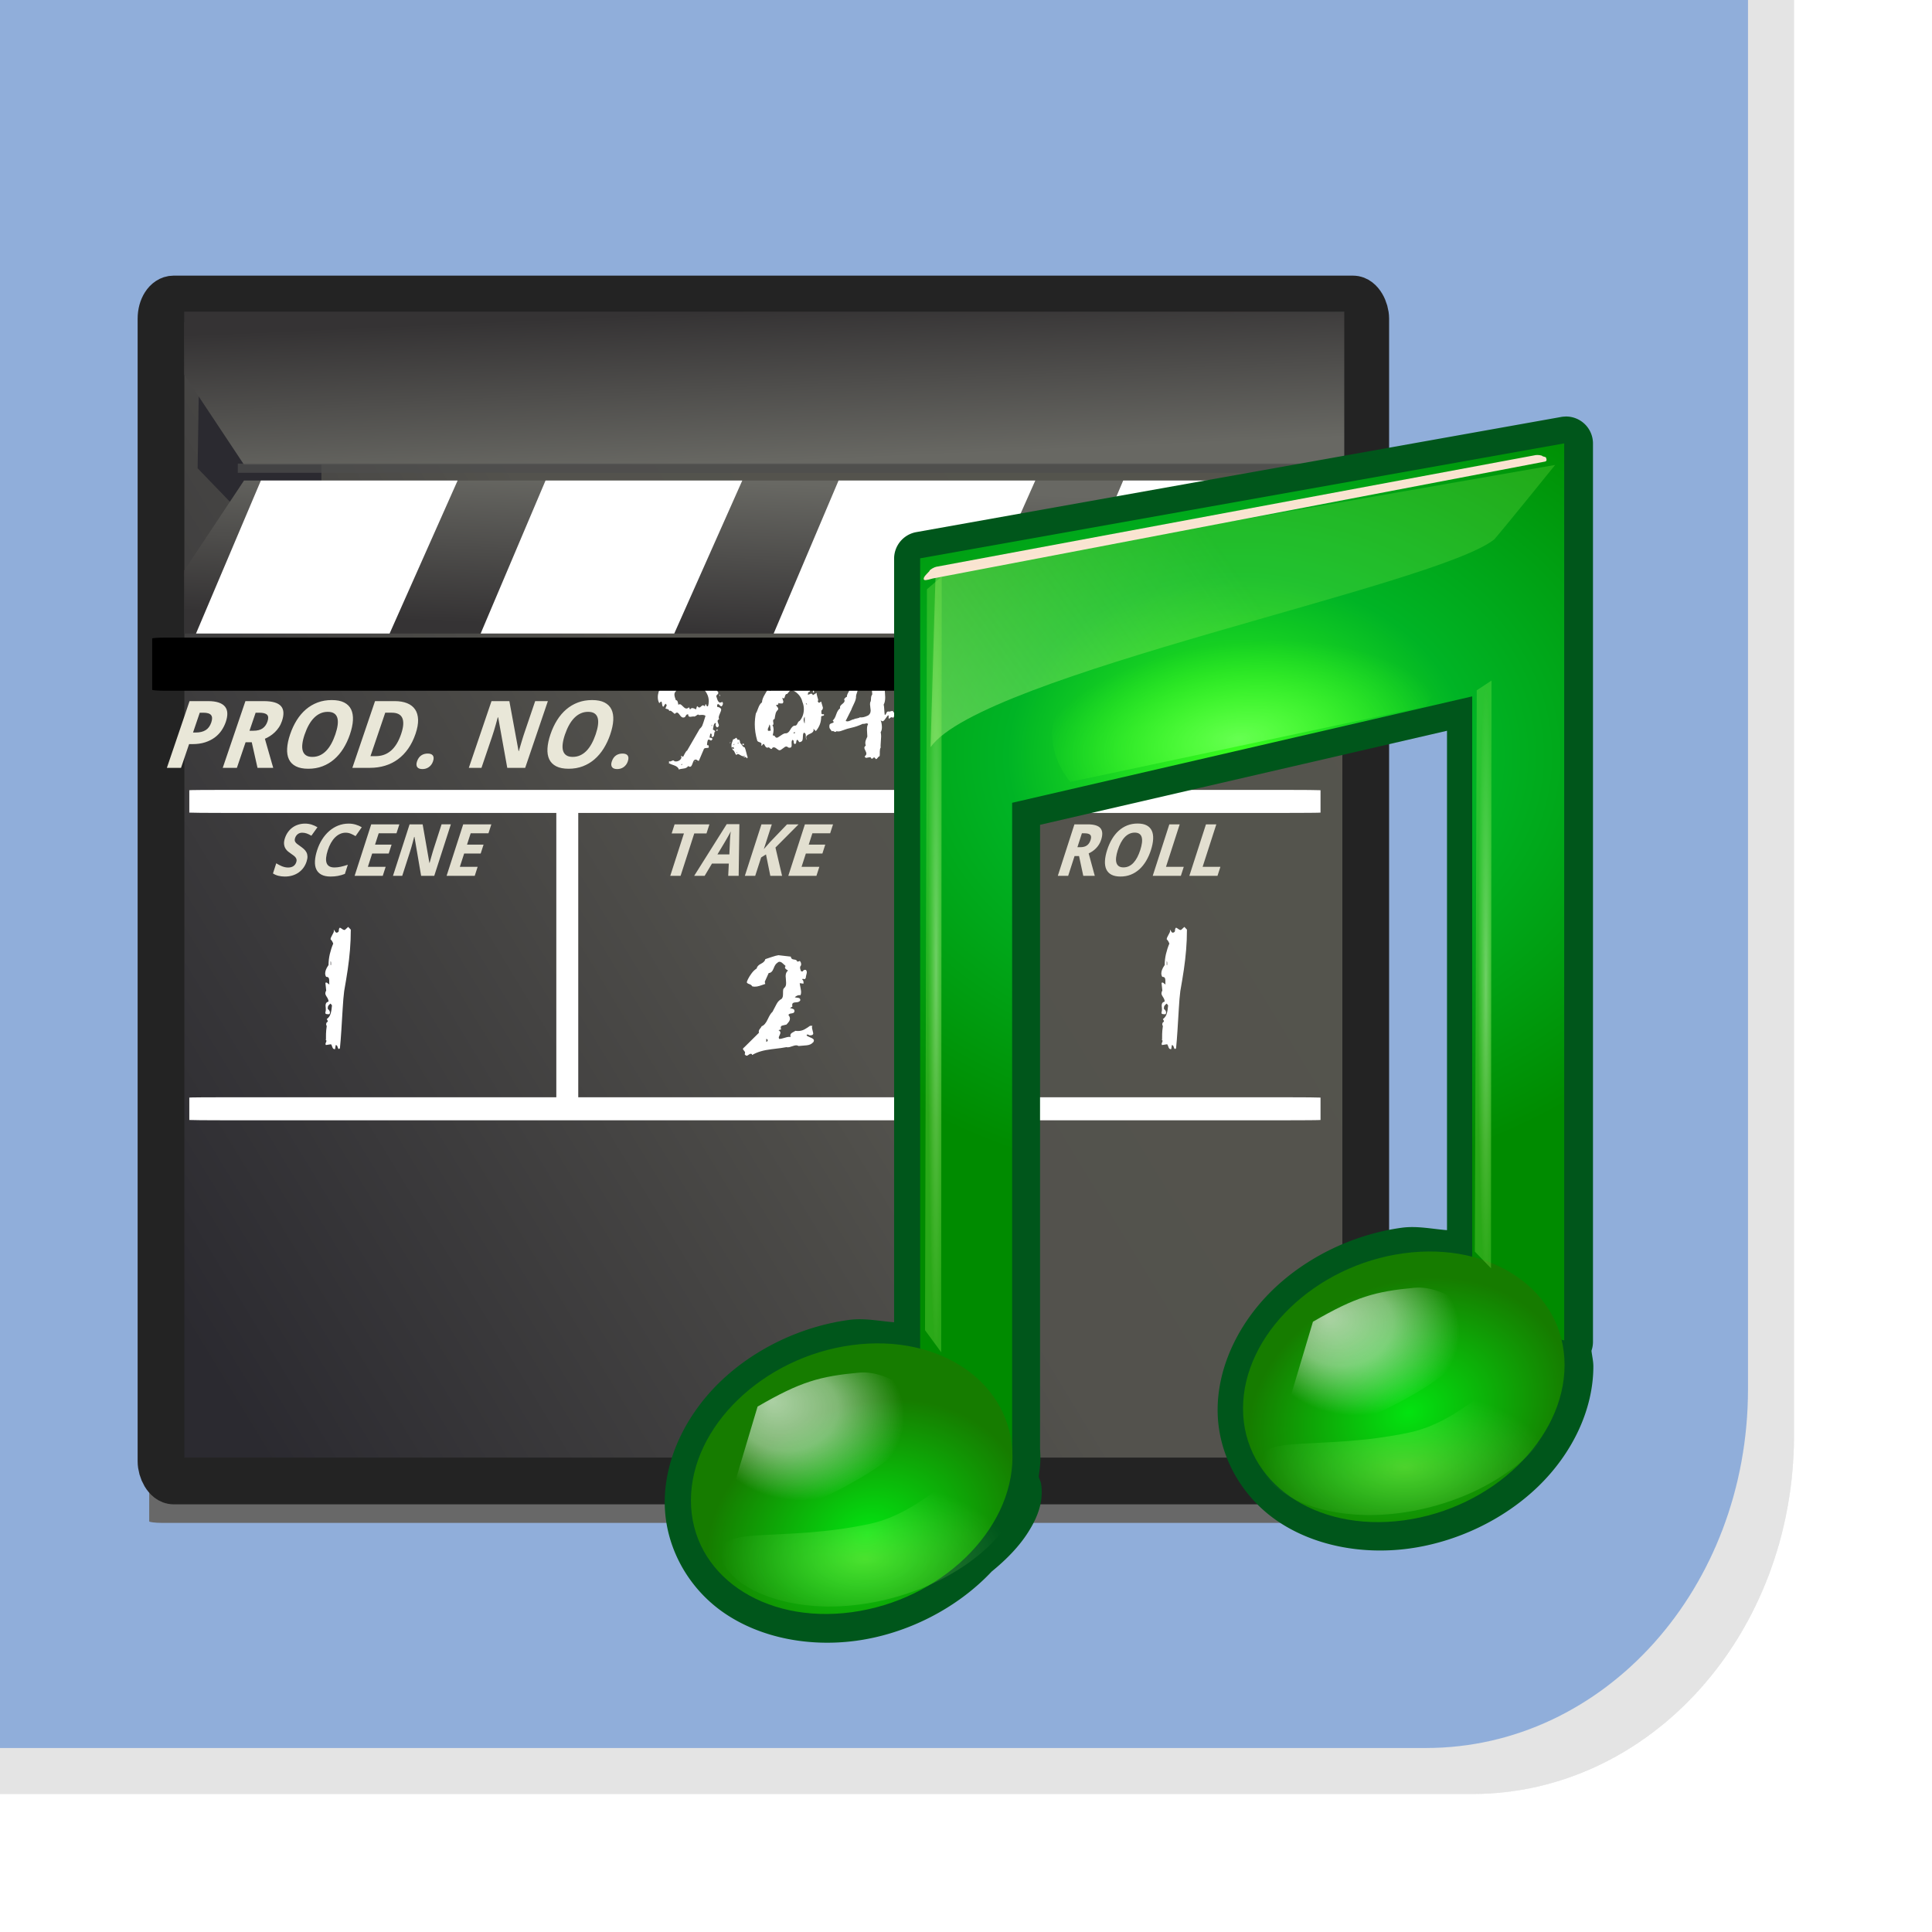 <svg height="42" viewBox="0 0 42 42" width="42" xmlns="http://www.w3.org/2000/svg" xmlns:xlink="http://www.w3.org/1999/xlink"><filter id="a" height="1.984" width="1.062" x="-.031" y="-.492"><feGaussianBlur stdDeviation="3.367"/></filter><linearGradient id="b" gradientTransform="matrix(.096 0 0 .12 126.199 .32)" gradientUnits="userSpaceOnUse" x1="103.786" x2="349.071" y1="678.791" y2="492.362"><stop offset="0" stop-color="#2b2a30"/><stop offset=".5" stop-color="#53524d"/><stop offset="1" stop-color="#55554d"/></linearGradient><filter id="c" height="1.209" width="1.281" x="-.14" y="-.105"><feGaussianBlur stdDeviation="1.838"/></filter><filter id="d" height="3.153" width="1.062" x="-.031" y="-1.076"><feGaussianBlur stdDeviation="3.524"/></filter><linearGradient id="e" gradientTransform="matrix(1.008 0 0 1 -2.833 0)" gradientUnits="userSpaceOnUse" x1="214.286" x2="215" y1="483.791" y2="459.505"><stop offset="0" stop-color="#353334"/><stop offset="1" stop-color="#686863"/></linearGradient><linearGradient id="f" gradientUnits="userSpaceOnUse" x1="119.094" x2="124.607" xlink:href="#g" y1="483.781" y2="459.5"/><linearGradient id="g"><stop offset="0" stop-color="#fff"/><stop offset="1" stop-color="#fff"/></linearGradient><linearGradient id="h" gradientUnits="userSpaceOnUse" x1="187.094" x2="192.607" xlink:href="#g" y1="483.781" y2="459.5"/><linearGradient id="i" gradientUnits="userSpaceOnUse" x1="257.094" x2="262.607" xlink:href="#g" y1="483.781" y2="459.5"/><linearGradient id="j" gradientUnits="userSpaceOnUse" x1="325.094" x2="330.607" xlink:href="#g" y1="483.781" y2="459.5"/><filter id="k"><feGaussianBlur stdDeviation=".454"/></filter><filter id="l"><feGaussianBlur stdDeviation=".408"/></filter><filter id="m" height="1.646" width="1.007" x="-.004" y="-.323"><feGaussianBlur stdDeviation=".404"/></filter><filter id="n" height="1.007" width="1.16" x="-.08" y="-.004"><feGaussianBlur stdDeviation=".1"/></filter><filter id="o" height="1.648" width="1.007" x="-.004" y="-.324"><feGaussianBlur stdDeviation=".405"/></filter><filter id="p" color-interpolation-filters="sRGB" height="1.063" width="1.084" x="-.042" y="-.032"><feGaussianBlur stdDeviation=".351"/></filter><radialGradient id="q" cx="5.221" cy="291.626" gradientTransform="matrix(1.727 -.01 .008 1.342 -6.081 -100.052)" gradientUnits="userSpaceOnUse" r="1.852"><stop offset="0" stop-color="#3aff1e"/><stop offset=".416" stop-color="#00b425"/><stop offset="1" stop-color="#008b00"/></radialGradient><radialGradient id="r" cx="6.307" cy="295.93" gradientTransform="matrix(1 0 0 .823 0 52.329)" gradientUnits="userSpaceOnUse" r=".933" xlink:href="#s"/><linearGradient id="s"><stop offset="0" stop-color="#03e310"/><stop offset="1" stop-color="#167c00"/></linearGradient><radialGradient id="t" cx="3.164" cy="296.249" gradientTransform="matrix(1 0 0 .823 0 52.346)" gradientUnits="userSpaceOnUse" r=".933" xlink:href="#s"/><radialGradient id="u" cx="27.127" cy="113.894" gradientTransform="matrix(1 -.026 .014 .527 18.168 52.583)" gradientUnits="userSpaceOnUse" r="11.99"><stop offset="0" stop-color="#c3ff6a"/><stop offset="1" stop-color="#a6ff88" stop-opacity="0"/></radialGradient><filter id="v" height="1.278" width="1.147" x="-.073" y="-.139"><feGaussianBlur stdDeviation=".732"/></filter><radialGradient id="w" cx="17.007" cy="11.422" gradientTransform="matrix(.363 -.044 .021 .171 -1.141 289.955)" gradientUnits="userSpaceOnUse" r="3.2"><stop offset="0" stop-color="#66ff51"/><stop offset="1" stop-color="#3aff1e" stop-opacity="0"/></radialGradient><linearGradient id="x" gradientUnits="userSpaceOnUse" x1="2.701" x2="5.096" y1="291.646" y2="289.965"><stop offset="0" stop-color="#c7f6a7" stop-opacity=".56"/><stop offset="1" stop-color="#8eec4f" stop-opacity=".241"/></linearGradient><filter id="y" color-interpolation-filters="sRGB" height="1.487" width="1.085" x="-.042" y="-.243"><feGaussianBlur stdDeviation="1.111"/></filter><radialGradient id="z" cx="22.502" cy="91.357" fx="19.835" fy="86.024" gradientTransform="matrix(.686 -.279 .261 .683 -.067 33.863)" gradientUnits="userSpaceOnUse" r="14"><stop offset="0" stop-color="#fff"/><stop offset=".5" stop-color="#fff" stop-opacity=".709"/><stop offset="1" stop-color="#fff" stop-opacity="0"/></radialGradient><filter id="A"><feGaussianBlur stdDeviation=".61"/></filter><radialGradient id="B" cx="59.184" cy="57.881" gradientTransform="matrix(.035 0 0 1.675 1.46 195.527)" gradientUnits="userSpaceOnUse" r="1.351" xlink:href="#C"/><linearGradient id="C"><stop offset="0" stop-color="#c7f6a7" stop-opacity=".56"/><stop offset="1" stop-color="#8eec4f" stop-opacity=".299"/></linearGradient><radialGradient id="D" cx="59.184" cy="57.881" gradientTransform="matrix(.035 0 0 1.27 4.622 219.064)" gradientUnits="userSpaceOnUse" r="1.351" xlink:href="#C"/><g transform="matrix(-1 0 0 1 42 0)"><g fill-opacity=".581"><g fill="#e1e1e1"><path d="m3 0v7.803 19.197 4.197c0 4.322 3.122 7.803 7 7.803h7 17 8v-1h-7-17-7c-3.878 0-7-3.48-7-7.803v-4.197-18.197-7.803z"/><path d="m3 0v7.803 19.197 4.197c0 4.322 3.122 7.803 7 7.803h7 17 8v-1h-7-17-7c-3.878 0-7-3.48-7-7.803v-4.197-18.197-7.803z"/><path d="m3 0v7.803 19.197 4.197c0 4.322 3.122 7.803 7 7.803h7 17 8v-1h-7-17-7c-3.878 0-7-3.48-7-7.803v-4.197-18.197-7.803z"/></g><path d="m4 0v7.803 18.197 4.197c0 4.322 3.122 7.803 7 7.803h7 17 7v-7.803-22.395-7.803h-7-24z" fill="#4073bf"/></g><g enable-background="new" transform="matrix(-1 0 0 1 173.063 -51.061)"><rect fill="#686868" filter="url(#a)" height="16.429" rx="2.737" ry=".274" transform="matrix(.101 0 0 .118 124.928 2.131)" width="261.429" x="92.857" y="678.791"/><rect fill="url(#b)" height="25.695" rx=".274" ry=".428" stroke="#232323" stroke-width="1.016" width="26.19" x="134.563" y="57.561"/><path d="m146.718 66.188-.011.006-.01-.036c.009 0.0.016.01.021.03v0zm.05.134c.008.01.011.021.011.032s-.003.022-.008.032c-.005.01-.011.02-.019.029-.013.003-.027-.004-.042-.021-.015-.017-.027-.025-.036-.027-.014.004-.021.014-.021.03v.029c.032.006.054.015.068.026.013.011.02.024.02.039 0 .011-.009.038-.027.079-.018.041-.027.07-.027.085 0 .015.003.029.01.04-.023.011-.034.026-.034.044 0 .01.005.026.014.048.01.022.014.036.014.042 0 .01-.003.018-.008.025-.005.006-.015.013-.03.021-.022-.014-.033-.034-.033-.059 0-.006.002-.013.006-.019 0-.008-.003-.015-.01-.021-.023.01-.037.036-.043.076-.006.041-.01.063-.013.067l.055.036c-.017.009-.025.033-.027.072-.001.039-.017.058-.048.058-.005-.004-.008-.013-.008-.027.001-.013.002-.022.002-.029 0-.015-.01-.022-.029-.019-.005.024-.01.048-.015.071 0 .009.001.015.004.019.006-.004.018-.003.033.003s.024.013.024.022c0 .006-.004.013-.011.019-.005.01-.012.015-.021.015-.005 0-.013-.004-.024-.011-.011-.007-.019-.011-.024-.011-.009 0-.017.009-.025.027-.004.017-.007.033-.01.05-.003.017-.003.033-.002.05.006-.004.011-.006.015-.006.01 0 .017.007.02.021.003.014.003.025.001.034-.006.005-.025.008-.057.009s-.05.013-.053.034c-.036.083-.071.165-.105.246-.008.001-.019-.004-.033-.014s-.026-.016-.035-.016c-.005 0-.014.004-.028.01-.013.007-.027.033-.042.079s-.032.069-.051.069c-.013 0-.027-.005-.044-.015-.018.031-.052.049-.104.054-.051.006-.084.013-.097.022-.01-.041-.044-.071-.103-.092-.059-.02-.093-.034-.103-.042l-.008.009v-.057c.008.004.015.006.021.006.008 0 .02-.004.036-.012.017-.008.027-.012.033-.012.009 0 .019.006.03.019.006.003.017.004.033.004.024 0 .048-.007.071-.022.023-.015.038-.035.046-.06l-.011-.04.048.021c.001-.003.012-.024.033-.065s.039-.064.054-.071c.09-.155.181-.311.271-.468.028-.025.047-.05.058-.074s.034-.095.07-.212c-.01-.008-.021-.013-.032-.016-.011-.003-.025-.005-.042-.005-.008 0-.02.001-.036.002-.017.001-.028.002-.034.002-.006-.008-.012-.012-.017-.012-.005 0-.018.007-.038.022-.02.015-.035.022-.044.022-.014-.003-.028-.003-.043 0-.015.003-.029.004-.043.006-.015 0-.027-.004-.035-.01-.008-.007-.012-.021-.012-.043-.017-.003-.029.001-.038.01-.009.01-.02.026-.032.049-.008.004-.015.006-.023.008-.008.001-.013.002-.017.002-.023 0-.047-.018-.072-.054s-.045-.054-.06-.054c-.015 0-.033.01-.052.029-.006-.004-.021-.017-.044-.038-.023-.022-.041-.032-.055-.032-.006 0-.013.002-.021.006 0-.018-.01-.031-.029-.038-.018-.005-.035-.01-.052-.015.009-.023.018-.046.027-.069 0-.01-.006-.019-.017-.027l-.01-.01-.046.069c-.014-.004-.023-.024-.027-.06-.004-.036-.01-.054-.017-.054-.01 0-.025.011-.044.034-.022-.038-.032-.081-.032-.13 0-.022.002-.041.005-.059.003-.018.009-.041.016-.069.053-.042.08-.097.08-.166l.04.055c.015-.011.028-.027.037-.048.01-.02.012-.039.007-.055.009.013.023.019.042.019.028 0.0.049-.01.063-.03.008-.006.016-.02.026-.042.01-.022.023-.034.039-.038.015.01.03.015.044.015.014 0.0.032-.01.052-.03.021-.02.04-.03.058-.03.004 0.0.012.001.025.004l.025-.034c-.006.018-.003.034.011.048.013.014.028.023.045.027.023-.031.065-.048.125-.052.06-.004.101-.017.123-.037.01.014.018.025.025.034.006.009.015.013.025.013.006 0.0.012-.001.017-.004.022-.023.048-.032.078-.029.02.022.052.036.095.042.043.006.074.022.094.048.005 0.0.013-.003.023-.008s.018-.008.025-.008c.005 0.0.011.002.017.006.004.008.006.016.006.025-0.0.024-.011.045-.034.061-.018 0-.045-.001-.081-.002-.036-.001-.063-.002-.079-.002-.017 0-.033 0-.048 0-.013.003-.022.004-.027.004-.009.003-.015-.002-.018-.013-.003-.011-.005-.018-.007-.019-.215.034-.355.061-.42.079-.065.018-.119.074-.162.167-.02.019-.031.042-.031.069 0 .019.003.039.01.061.006.022.013.043.021.063.023 0.0.037.016.044.049.006.032.01.05.011.052.01-.009.021-.013.033-.013.015 0.0.037.016.066.047s.054.047.075.047c.018 0.0.037-.009.059-.027.004.011.007.021.01.029.003.008.008.013.015.017.01-.019.025-.029.044-.029.013 0.0.026.003.04.009.014.006.028.013.042.019.003-.004.005-.015.009-.033.003-.018.01-.031.02-.037.015.02.03.031.044.03.009 0.0.021-.008.037-.024.016-.016.029-.024.039-.024.013 0.0.026.007.04.021.005-.003.008-.01.01-.023.001-.013.006-.021.015-.025.001.001.005.011.012.029.007.018.018.024.032.019.013-.034.019-.071.019-.109-0-.057-.013-.112-.04-.164-.027-.052-.064-.1-.113-.143.004-.041.017-.071.04-.092.003.013.008.023.016.03.008.007.019.012.033.016.014 0.0.03-.002.048-.006s.031-.005.04-.004c.003.003.009.011.019.026.01.015.02.022.029.022.004 0.0.01-.001.017-.004l.021-.019c.005.022.021.049.048.081.027.032.043.054.048.064.005.014-.001.029-.017.044-.017.015-.025.027-.027.036.001.003.009.025.022.069.013.043.034.068.062.074l.05-.015 0-0zm-.105.618c-.003.004-.007.007-.013.009-.006.002-.011.003-.016.003l.019-.046c0 .003.002.008.006.015.004.008.005.014.004.019v0zm-.485.664c0 .013-.003.021-.008.025v-.025zm.364-.763c0-.015-.002-.024-.006-.027l-.008.027h.013zm-.643.832-.01-.004-.021.023c.006.004.012.003.018-.004.006-.006.01-.011.012-.015v0zm1.048-.481h-.011l-.008.036c.006-.011.013-.024.019-.036zm.288.042c.003.005.003.01.001.013-.002.004-.005.008-.011.013-.019 0-.026-.011-.021-.032.001 0 .007 0.0.016.001.01.001.014.002.014.005l-0.0 0zm.08.284c.001.008-0.0.014-.005.019-.004.005-.008.009-.011.011 0-.006-.008-.017-.025-.03-.019.004-.03.006-.034.006-.006 0-.011-.002-.015-.006.009-.004.017-.007.023-.011.006-.003.01-.009.01-.016-.006.004-.013.006-.021.008-.008.001-.013.002-.017.002-.017 0-.038-.008-.063-.024-.025-.016-.043-.024-.051-.024-.013 0-.024.007-.034.021-.011-.006-.024-.025-.036-.055s-.027-.049-.042-.055l-.017-.032c.005-.003.01-.002.015.003.005.004.01.008.015.01.004 0 .008-.004.011-.013.003-.005.001-.011-.004-.016-.005-.006-.01-.011-.013-.016-.011.005-.022.01-.033.015-.003-.02-.004-.034-.004-.042 0-.019.002-.035.005-.048.003-.013.014-.044.032-.094.011.003.025-.002.039-.013.015-.011.025-.018.032-.019.003.003.008.011.015.026.008.015.015.022.021.022.004 0 .008-.003.013-.008.015.004.024.017.027.039.003.022.004.035.006.039.013.006.027.023.044.05.017.027.034.04.053.04.01.02.022.056.034.107s.023.086.03.105l0-0zm-.187-.309c-.005-.001-.012-.001-.02.001-.008.002-.012.008-.012.018.019-.006.03-.013.032-.019zm-.103.048v-.032l-.015.032zm.057.153h-.008v.025c.006-.001.009-.005.009-.011-.001-.006-.001-.011-.001-.013l-0-0zm1.676-1.294h-.023v-.099h.023zm.214.469c.003.006.004.013.004.021 0 .009-.008.014-.025.016-.017.002-.029.007-.036.014 0 .065-.01.123-.03.175-.02.052-.049.1-.087.144l-.052-.052c.003.013.004.022.004.029 0 .033-.027.06-.081.082-.054.022-.081.046-.081.074 0 .018.005.037.015.057-.009-.009-.015-.018-.018-.029-.003-.01-.005-.022-.005-.036v-.027c0-.018-.002-.031-.007-.041-.004-.009-.016-.018-.035-.024-.01.013-.016.027-.018.043-.002.016-.003.03-.003.043 0 .037-.004.065-.011.083-.007.018-.028.032-.062.039-.009-.004-.017-.013-.025-.029-.008-.015-.017-.023-.027-.023-.011.006-.018.023-.019.049-.001.026-.012.04-.033.043-.015-.005-.023-.02-.023-.046 0-.015-.002-.026-.006-.031-.004-.006-.01-.011-.019-.014-.008.005-.013.013-.016.023-.003.01-.005.023-.005.038.001.024.002.042.002.053 0 .018-.003.032-.009.042-.006.01-.018.015-.037.015-.005 0-.014-.001-.027-.004-.006-.008-.014-.013-.023-.017-.009-.004-.016-.006-.021-.006-.017 0-.041.014-.073.041-.033.027-.057.041-.073.041-.01 0-.023-.005-.037-.015-.015-.01-.029-.021-.043-.032s-.029-.017-.044-.017c-.008 0-.017.002-.027.006-.01.02-.02.03-.03.03-.008 0-.018-.006-.03-.018-.012-.012-.022-.018-.03-.018-.003 0-.007.002-.013.006-.024.006-.044-.005-.06-.035-.016-.03-.026-.045-.032-.045-.009 0-.021.011-.036.034h-.019c.005-.011.008-.023.008-.034 0-.017-.015-.029-.045-.038-.03-.009-.046-.022-.049-.038-.034-.117-.052-.233-.052-.349 0-.078.008-.156.023-.235.013-.018.03-.057.051-.117.021-.06.049-.103.083-.127 0-.047.022-.107.065-.178.043-.072.068-.117.074-.135l.029.065c.019-.005.029-.015.029-.03 0-.006-.002-.016-.006-.029s-.006-.023-.006-.031c0-.009.003-.018.01-.027.015-.009.045-.038.089-.087s.085-.073.123-.073c.014 0.0.029.002.044.006.011-.005.017-.011.017-.017-.008-.014-.011-.024-.011-.029s.004-.01.011-.013c.011.001.017.007.017.017-.001.01-.002.018-.002.023 0 .008.003.014.008.019l.065-.03c.005.01.021.024.049.042s.042.039.045.063c.009-.005.013-.011.013-.017-.004-.009-.006-.016-.006-.021 0-.004.003-.008.008-.013.046.013.081.024.106.034.025.01.04.033.045.069.008.008.016.011.025.011.014 0.0.026-.005.035-.015.01-.01.013-.022.011-.036l.052.092c.014-.009.025-.015.032-.019.008-.004.018-.007.031-.009.001.01.009.028.023.053.014.025.021.045.021.057 0 .011-.006.023-.019.034-.015-.003-.024.005-.025.022-.001.017-.005.028-.011.031.013.005.027.003.044-.006s.028-.013.034-.013c.014 0.0.027.011.038.034l.082-.052c-.003.019.002.048.014.087.012.039.018.059.018.062 0 .015-.003.029-.01.042l.029.029.046-.029c.013.045.025.088.038.132 0 .027-.011.048-.033.065v.05c0 .018.008.028.023.03.018 0.0.027-.001.029-.004v-0zm-.368-.202v-.019c-.005-.005-.009-.009-.012-.011-.003-.003-.007-.003-.012 0l.025.031 0-0zm-.099-.071c-.015-.061-.046-.115-.092-.162-.046-.047-.099-.08-.158-.097l-.08.094c-.023-.003-.038.013-.046.046-.008.033-.017.05-.027.05-.01 0-.021-.005-.032-.015 0 .009.004.024.011.045.007.021.011.035.011.043 0 .015-.007.028-.021.038h-.033c-.022 0-.038-.003-.05-.008-.011-.005-.015-.016-.011-.032l.008.052c-.01.017-.027.023-.052.019.001.01.01.024.025.04.015.017.023.031.023.044 0 .003-.001.009-.004.019-.027.027-.044.053-.051.078-.007.025-.015.067-.024.124-.022.008-.033.022-.033.044 0 .005.001.014.004.027s.004.023.004.031c0 .018-.009.032-.027.044h.011c.008.011.013.028.015.05.003.022.004.034.004.036 0 .019-.002.039-.005.059-.003.02-.008.042-.014.065l.04.011c.014.028.031.042.052.042.01 0.0.038-.016.083-.048.045-.032.078-.048.098-.048.042.004.077-.021.106-.074.029-.053.059-.085.091-.093.029.006.051-.008.066-.043.015-.035.031-.055.049-.06.03-.033.053-.072.069-.117.015-.045.023-.091.023-.138 0-.057-.011-.111-.033-.162v0zm.052.469v-.139c-.015.02-.023.042-.023.065 0 .01 0.0.017.001.022.001.004.005.022.014.052h.008l0-0zm-.735.155c-.008-.009-.012-.03-.013-.064-.001-.034-.009-.054-.023-.062.003.015-.002.034-.014.057-.012.023-.018.04-.018.052 0 .009.002.018.006.029.013 0.0.023 0.0.03 0 .014 0.0.025-.004.033-.011v-0zm.521.065v-.023c-.008-.003-.014-.001-.019.005-.005.006-.01.012-.015.018zm2.031-1.05h-.01v-.015h.01zm.185.599c.003.008.004.013.004.017 0 .014-.013.031-.04.05-.027.019-.04.037-.04.053-.008-.011-.018-.017-.03-.017-.01 0-.021.003-.033.009-.011.006-.019.015-.023.025-.011-.003-.017-.013-.017-.031.001-.01.002-.018.002-.025-0-.009-.003-.016-.008-.021-.013.005-.032.028-.059.069-.027.041-.048.061-.063.061-.014 0-.029-.007-.044-.021.009.024.016.048.02.073.004.024.007.05.007.078 0 .045-.009.081-.027.109.006.024.01.054.01.09 0 .023-.002.057-.006.101-.004.045-.006.078-.006.101 0 .018.001.031.002.04-.008.013-.013.027-.015.044-.003.017-.004.032-.004.048v.05c0 .022-.002.038-.006.05-.013 0-.025.01-.038.029-.013.019-.025.03-.038.032l-.042-.042c-.009.009-.017.017-.025.023-.008.006-.015.009-.023.009-.01 0-.018-.006-.023-.019v-.009c-.01-.005-.028-.005-.052.001-.025.006-.04.009-.045.009-.019 0-.031-.011-.036-.032.024-.019.036-.039.036-.061 0-.015-.007-.037-.022-.065-.015-.028-.022-.048-.022-.059 0-.018.01-.034.031-.05-.006-.017-.01-.034-.01-.053 0-.02.002-.038.007-.053.004-.015.017-.045.037-.088 0-.015-.001-.04-.004-.074s-.004-.06-.004-.078c0-.029.002-.052.005-.069s.01-.034.02-.053c-.009-.01-.02-.015-.034-.015-.006 0-.019.003-.038.008s-.033.006-.042.002c-.09.041-.171.069-.241.084-.071.015-.13.033-.178.052-.048.02-.087.03-.116.03-.008 0-.022-.001-.042-.004-.006.01-.014.015-.023.015-.006 0-.015-.004-.027-.01-.011-.007-.021-.01-.029-.01-.005 0-.011.002-.019.006-.023-.031-.037-.051-.044-.06-.006-.009-.01-.024-.01-.045 0-.01.001-.018.002-.023 0-.022.015-.037.046-.046s.046-.017.046-.025c0-.009-.007-.021-.021-.036.029-.022.055-.065.076-.131.022-.066.05-.11.086-.135-.003-.01-.004-.018-.004-.023 0-.02.017-.043.05-.069s.05-.048.05-.069c0-.009-.003-.021-.01-.036.003-.001.01-.01.022-.026.012-.016.025-.024.039-.024-.003-.025.007-.057.029-.094.022-.037.033-.066.033-.088 0-.01-.001-.018-.002-.025 0-.022.003-.037.01-.046.006-.009.015-.013.027-.013.008 0.0.027.005.057.015.03.01.05.015.059.015.005 0.0.011-.001.019-.004.004.009.006.018.007.029.001.01.002.018.003.023 0 .019-.007.049-.022.091-.015.041-.022.068-.022.081.004.041-.011.096-.046.167-.034.071-.054.115-.059.133-.041.08-.081.16-.12.239.011.006.025.009.04.009.018 0.0.041-.007.071-.022.029-.015.05-.022.063-.022.014-.009.037-.016.07-.021.032-.005.054-.013.066-.023.011.001.02.002.025.002.029 0.0.057-.005.083-.014.026-.009.051-.019.073-.03.02-.015.034-.032.041-.049s.011-.037.011-.06c0-.01-.002-.031-.007-.062-.004-.031-.007-.054-.007-.07 0-.019.001-.032.003-.04.002-.008.006-.017.013-.029.003-.011.004-.033.006-.065.001-.032.01-.059.027-.082-.004-.028-.006-.058-.008-.091-.001-.032-.002-.068-.002-.106 0-.024 0-.049 0-.074 0-.025.001-.051.002-.076.006.017.016.025.029.025.006 0.0.017-.003.03-.01s.025-.01.033-.01c.014 0.0.026.009.036.027.013.006.04.012.082.017s.068.022.078.05c-.008.034-.011.069-.011.103 0 .023.002.057.006.103.004.046.006.081.006.105 0 .032-.002.06-.007.085-.004.025-.013.05-.026.075.006.024.011.062.013.113.003.051.006.088.011.113.014-.004.025-.018.034-.042s.024-.036.046-.036c.004.003.01.004.019.004.005 0.0.015-.002.03-.007.015-.004.026-.007.032-.007.013 0.0.022.008.027.025.005.005.013.011.023.017.01.006.02.009.029.009.01 0.0.018-.006.025-.017l0.0 0z" fill="#fff"/><path d="m89.971 442.875-.331 14.68 29.753 20.5-.331-35.18z" fill="#2b2a30" filter="url(#c)" transform="matrix(.091 0 0 .137 127.202 -1.444)"/><rect filter="url(#d)" height="7.857" rx="2.857" ry=".131" transform="matrix(.096 0 0 .147 126.006 -5.25)" width="272.857" x="87.143" y="477.362"/><g transform="matrix(.091 0 0 .137 127.202 -1.444)"><path d="m100.719 459.5-14.281 14.281v10h277.125v-24.281z" fill="url(#e)"/><path d="m104.75 459.5-15.5 24.281h46.25l16.25-24.281z" fill="url(#f)"/><path d="m172.75 459.5-15.5 24.281h46.25l16.25-24.281z" fill="url(#h)"/><path d="m242.75 459.5-15.5 24.281h46.25l16.25-24.281z" fill="url(#i)"/><path d="m310.75 459.5-15.5 24.281h46.25l16.25-24.281z" fill="url(#j)"/></g><g transform="matrix(.091 0 0 -.137 127.202 124.114)"><path d="m100.719 459.5-14.281 14.281v10h277.125v-24.281z" fill="url(#e)"/><path d="m104.75 459.5-15.5 24.281h46.25l16.25-24.281z" fill="url(#f)"/><path d="m172.75 459.5-15.5 24.281h46.25l16.25-24.281z" fill="url(#h)"/><path d="m242.75 459.5-15.5 24.281h46.25l16.25-24.281z" fill="url(#i)"/><path d="m310.75 459.5-15.5 24.281h46.25l16.25-24.281z" fill="url(#j)"/></g><path d="m160.267 61.239h-24.035" fill="none" opacity=".7" stroke="#4e4e4e" stroke-linejoin="round" stroke-width=".2"/><path d="m98.057 507.065h.477c.682 0 1.243-.135 1.681-.406.438-.271.761-.711.968-1.32.193-.568.181-.987-.037-1.258-.218-.271-.657-.406-1.319-.406h-.617l-1.152 3.391zm5.608-1.812c-.17.5-.408.979-.715 1.438-.307.458-.693.862-1.157 1.211-.465.349-1.015.628-1.651.836-.636.208-1.371.312-2.204.312h-.555l-1.381 4.062h-2.422l3.882-11.422h3.172c.734 0 1.341.082 1.819.246.478.164.838.398 1.081.703.243.305.373.677.39 1.117.017.44-.069.939-.259 1.496zm4.058 1.508h.656c.672 0 1.199-.134 1.582-.402.383-.268.663-.663.84-1.184.184-.542.159-.927-.076-1.156-.235-.229-.68-.344-1.336-.344h-.617l-1.049 3.086zm-.669 1.969-1.489 4.383h-2.422l3.882-11.422h3.125c1.464 0 2.448.283 2.954.848.506.565.563 1.423.172 2.574-.133.391-.305.745-.517 1.062-.212.318-.447.6-.706.848-.259.247-.533.464-.822.648-.289.185-.58.34-.873.465.263.927.5 1.755.71 2.484.091.312.179.617.263.914.084.297.159.563.225.797.066.234.122.422.168.562l.059.219h-2.688l-.987-4.383zm17.863-1.344c-.299.88-.675 1.682-1.126 2.406-.452.724-.976 1.344-1.573 1.859-.597.516-1.265.914-2.004 1.195-.739.281-1.546.422-2.421.422s-1.586-.141-2.134-.422c-.548-.281-.943-.68-1.188-1.195-.244-.516-.346-1.137-.304-1.863.041-.727.212-1.533.513-2.418.301-.885.677-1.689 1.127-2.41.451-.721.974-1.337 1.569-1.848.595-.51 1.262-.905 2-1.184.738-.279 1.547-.418 2.427-.418.875 0 1.585.139 2.131.418.546.279.941.674 1.186 1.188.245.513.348 1.13.308 1.852-.039.721-.21 1.527-.513 2.418zm-7.75 0c-.204.599-.335 1.137-.392 1.613-.058.477-.035.88.069 1.211.104.331.29.585.558.762.268.177.628.266 1.082.266.464 0 .891-.088 1.282-.266.391-.177.748-.431 1.071-.762.323-.331.617-.734.88-1.211.264-.477.497-1.014.701-1.613.203-.599.335-1.137.396-1.613.06-.477.042-.882-.056-1.215-.098-.333-.28-.589-.548-.766-.268-.177-.631-.266-1.089-.266-.453 0-.876.088-1.27.266-.394.177-.755.432-1.084.766-.329.333-.627.738-.893 1.215-.266.477-.501 1.014-.704 1.613zm18.977-.094c-.327.964-.746 1.809-1.256 2.535-.51.727-1.096 1.333-1.759 1.82-.663.487-1.397.853-2.201 1.098-.805.245-1.668.367-2.59.367h-3.008l3.882-11.422h3.344c.839 0 1.554.12 2.147.359.593.24 1.049.595 1.368 1.066.319.471.489 1.056.51 1.754.021.698-.125 1.505-.436 2.422zm-2.475.062c.216-.635.339-1.184.368-1.645.029-.461-.026-.842-.166-1.145-.14-.302-.36-.526-.662-.672-.302-.146-.679-.219-1.133-.219h-1.117l-2.528 7.438h.891c1.021 0 1.894-.312 2.619-.938.725-.625 1.301-1.565 1.728-2.82zm2.736 4.641c.083-.245.188-.452.316-.621s.272-.306.432-.41c.16-.104.332-.18.514-.227.183-.047.37-.07.563-.07.182 0 .347.023.496.07s.267.122.357.227c.09.104.142.241.157.41s-.019.376-.102.621c-.08.234-.184.435-.314.602-.13.167-.275.305-.438.414-.162.109-.334.189-.515.238-.181.05-.362.074-.545.074-.193 0-.364-.025-.514-.074s-.269-.129-.356-.238c-.088-.109-.138-.247-.152-.414-.014-.167.019-.367.099-.602zm18.511 1.117h-3.07l-1.556-8.641h-.07c-.105.401-.215.799-.328 1.195-.094.339-.198.694-.312 1.066-.114.372-.221.707-.322 1.004l-1.827 5.375h-2.164l3.882-11.422h3.055l1.577 8.555h.047c.119-.396.233-.786.343-1.172.051-.167.103-.337.155-.512.052-.174.104-.349.158-.523.054-.174.107-.342.159-.504.052-.161.1-.307.145-.438l1.837-5.406h2.172l-3.882 11.422zm14.563-5.727c-.299.88-.675 1.682-1.126 2.406-.452.724-.976 1.344-1.573 1.859-.597.516-1.265.914-2.004 1.195-.739.281-1.546.422-2.421.422s-1.586-.141-2.134-.422c-.548-.281-.943-.68-1.188-1.195-.244-.516-.346-1.137-.304-1.863.041-.727.212-1.533.513-2.418.301-.885.677-1.689 1.127-2.41.451-.721.974-1.337 1.569-1.848.595-.51 1.262-.905 2-1.184.738-.279 1.547-.418 2.427-.418.875 0 1.585.139 2.131.418.546.279.941.674 1.186 1.188.245.513.348 1.13.308 1.852-.039.721-.21 1.527-.513 2.418zm-7.75 0c-.204.599-.335 1.137-.392 1.613-.058.477-.035.88.069 1.211.104.331.29.585.558.762.268.177.628.266 1.082.266.464 0 .891-.088 1.282-.266.391-.177.748-.431 1.071-.762.323-.331.617-.734.88-1.211.264-.477.497-1.014.701-1.613.203-.599.335-1.137.396-1.613.06-.477.042-.882-.056-1.215-.098-.333-.28-.589-.548-.766-.268-.177-.631-.266-1.089-.266-.453 0-.876.088-1.27.266-.394.177-.755.432-1.084.766-.329.333-.627.738-.893 1.215-.266.477-.501 1.014-.704 1.613zm8.02 4.609c.083-.245.188-.452.316-.621s.272-.306.432-.41c.16-.104.332-.18.514-.227.183-.047.37-.07.563-.07.182 0 .347.023.496.07s.267.122.357.227c.09.104.142.241.157.41s-.019.376-.102.621c-.08.234-.184.435-.314.602-.13.167-.275.305-.438.414-.162.109-.334.189-.515.238-.181.05-.362.074-.545.074-.193 0-.364-.025-.514-.074s-.269-.129-.356-.238c-.088-.109-.138-.247-.152-.414-.014-.167.019-.367.099-.602z" fill="#e9e7d8" filter="url(#k)" transform="matrix(.127 0 0 .127 122.806 2.588)"/><g fill="#e2dfd0"><path d="m118.773 533.512c-.174.51-.417.97-.73 1.379-.313.409-.687.758-1.121 1.047-.434.289-.921.512-1.461.668-.54.156-1.125.234-1.756.234-.552 0-1.065-.057-1.539-.172-.474-.115-.891-.286-1.25-.516l.765-2.25c.209.12.423.236.64.348.217.112.442.212.675.301.233.088.472.159.717.211.245.052.498.078.759.078.266 0 .504-.03.714-.09.21-.06.392-.143.546-.25s.283-.234.388-.383c.105-.148.188-.311.248-.488.073-.214.091-.402.056-.566s-.111-.318-.226-.461c-.115-.143-.266-.283-.452-.418-.186-.135-.396-.279-.631-.43-.197-.125-.414-.276-.651-.453-.237-.177-.442-.397-.615-.66-.174-.263-.286-.581-.336-.953-.051-.372.013-.819.19-1.34.173-.51.413-.967.72-1.371.306-.404.663-.745 1.07-1.023.407-.279.858-.491 1.353-.637.495-.146 1.018-.219 1.571-.219.276 0.0.539.018.79.055.251.036.493.088.728.156.235.068.465.151.692.25.227.099.456.214.688.344l-1.421 1.883c-.197-.109-.383-.206-.558-.289-.175-.083-.349-.154-.522-.211-.173-.057-.348-.1-.523-.129-.175-.029-.356-.043-.544-.043-.406 0-.754.108-1.044.324-.29.216-.496.504-.618.863-.065.193-.091.363-.076.512.015.148.071.288.17.418.099.13.239.263.419.398.181.135.403.289.667.461.32.208.607.421.862.637.255.216.456.456.603.719.148.263.23.561.247.895.017.333-.051.724-.203 1.172zm9.143-6.398c-.464 0-.904.09-1.322.27-.418.18-.805.438-1.161.773-.356.336-.679.745-.968 1.227-.289.482-.535 1.022-.738 1.621-.207.609-.335 1.151-.384 1.625-.049.474-.013.874.108 1.199.121.326.334.573.638.742.304.169.707.254 1.207.254.464 0 .946-.052 1.448-.156.502-.104 1.059-.253 1.671-.445l-.69 2.031c-.285.104-.563.193-.833.266-.27.073-.54.133-.811.18-.271.047-.545.082-.821.105-.276.023-.568.035-.875.035-.88 0-1.595-.141-2.146-.422s-.949-.677-1.198-1.188c-.249-.51-.352-1.125-.311-1.844.041-.719.211-1.518.51-2.398.294-.865.681-1.658 1.16-2.379.479-.721 1.034-1.342 1.664-1.863.63-.521 1.328-.926 2.093-1.215.765-.289 1.58-.434 2.444-.434.568 0 1.112.072 1.634.215.522.143 1.0.34 1.436.59l-1.45 1.969c-.358-.203-.728-.38-1.109-.531-.381-.151-.78-.227-1.197-.227zm8.662 9.57h-6.578l3.882-11.422h6.578l-.674 1.984h-4.156l-.853 2.508h3.867l-.674 1.984h-3.867l-1.001 2.945h4.156zm12.039 0h-3.07l-1.556-8.641h-.07c-.105.401-.215.799-.328 1.195-.094.339-.198.694-.312 1.066-.114.372-.221.707-.322 1.004l-1.827 5.375h-2.164l3.882-11.422h3.055l1.577 8.555h.047c.119-.396.233-.786.343-1.172.051-.167.103-.337.155-.512.052-.174.104-.349.158-.523.054-.174.107-.342.159-.504.052-.161.1-.307.145-.438l1.837-5.406h2.172l-3.882 11.422zm9.461 0h-6.578l3.882-11.422h6.578l-.674 1.984h-4.156l-.853 2.508h3.867l-.674 1.984h-3.867l-1.001 2.945h4.156zm48.117 0h-2.414l3.197-9.406h-2.867l.685-2.016h8.141l-.685 2.016h-2.859zm11.133 0 .143-2.719h-3.938l-1.713 2.719h-2.445l7.608-11.469h2.961l-.171 11.469zm.271-4.75.115-2.5c.001-.094.006-.247.016-.461.01-.214.024-.449.041-.707.017-.258.039-.517.065-.777.026-.26.057-.482.093-.664-.06.115-.133.25-.22.406-.087.156-.182.322-.286.496-.104.174-.209.35-.316.527-.107.177-.208.344-.303.5-.095.156-.179.294-.254.414-.074.12-.129.208-.165.266l-1.576 2.5h2.789zm12.323 4.75h-2.75l-1.011-4.75-1.135.672-1.386 4.078h-2.422l3.882-11.422h2.422l-1.869 5.5 1.502-1.617 3.929-3.883h2.688l-5.398 5.148zm8.031 0h-6.578l3.882-11.422h6.578l-.674 1.984h-4.156l-.853 2.508h3.867l-.674 1.984h-3.867l-1.001 2.945h4.156zm61.002-6.352h.656c.672 0 1.199-.134 1.582-.402.383-.268.663-.663.84-1.184.184-.542.159-.927-.076-1.156-.235-.229-.68-.344-1.336-.344h-.617l-1.049 3.086zm-.669 1.969-1.489 4.383h-2.422l3.882-11.422h3.125c1.464 0 2.448.283 2.954.848.506.565.563 1.423.172 2.574-.133.391-.305.745-.517 1.062-.212.318-.447.6-.706.848-.259.247-.533.464-.822.648-.289.185-.58.34-.873.465.263.927.5 1.755.71 2.484.091.313.179.617.263.914.084.297.159.562.225.797.066.234.122.422.168.562l.059.219h-2.688l-.987-4.383h-1.055zm17.863-1.344c-.299.88-.675 1.682-1.126 2.406-.452.724-.976 1.344-1.573 1.859-.597.516-1.265.914-2.004 1.195-.739.281-1.546.422-2.421.422s-1.586-.141-2.134-.422c-.548-.281-.943-.68-1.188-1.195-.244-.516-.346-1.137-.304-1.863.041-.727.212-1.533.513-2.418.301-.885.677-1.689 1.127-2.41.451-.721.974-1.337 1.569-1.848.595-.51 1.262-.905 2-1.184.738-.279 1.547-.418 2.427-.418.875 0 1.585.139 2.131.418.546.279.941.674 1.186 1.188.245.513.348 1.13.308 1.852-.039.721-.21 1.527-.513 2.418zm-7.75 0c-.204.599-.335 1.137-.392 1.613-.058.477-.035.88.069 1.211.104.331.29.585.558.762.268.177.628.266 1.082.266.464 0 .891-.088 1.282-.266.391-.177.748-.431 1.071-.762.323-.331.617-.734.88-1.211.264-.477.497-1.014.701-1.613.203-.599.335-1.137.396-1.613s.042-.881-.056-1.215c-.098-.333-.28-.589-.548-.766-.268-.177-.631-.266-1.089-.266-.453 0-.876.089-1.27.266-.394.177-.755.432-1.084.766-.329.333-.627.738-.893 1.215-.266.477-.501 1.014-.704 1.613zm8.163 5.727 3.882-11.422h2.422l-3.202 9.422h4.156l-.68 2zm8.562 0 3.882-11.422h2.422l-3.202 9.422h4.156l-.68 2z" filter="url(#l)" transform="matrix(.093 0 0 .098 126.682 17.506)"/><rect fill="#fff" filter="url(#m)" height="3" rx="8.898" ry=".042" transform="matrix(.093 0 0 .167 126.682 -22.995)" width="264.429" x="91.357" y="586.284"/><rect fill="#fff" filter="url(#n)" height="68.15" ry=".062" transform="matrix(.159 0 0 .098 115.116 17.506)" width="3" x="176.357" y="518.923"/><rect filter="url(#n)" height="68.15" ry=".062" transform="matrix(.159 0 0 .098 109.354 17.506)" width="3" x="264.214" y="518.566"/><rect fill="#fff" filter="url(#o)" height="3" rx="8.898" ry=".042" transform="matrix(.093 0 0 .167 126.682 -18.321)" width="264.429" x="91.357" y="518.284"/></g><path d="m138.689 71.269c0 .153-.006.301-.018.443-.012.143-.028.285-.049.427-.021.142-.047.298-.077.468-.013.1-.024.23-.033.388-.01.158-.019.311-.028.458-.009.148-.02.282-.032.403-.004-.004-.009-.004-.013.002-.004.006-.007.009-.009.009-.013-.006-.022-.022-.029-.048-.007-.026-.02-.039-.04-.039l-.013.087c-.029.006-.049-.008-.06-.043-.011-.034-.021-.055-.029-.062l-.11.017c-.007-.006-.01-.014-.01-.024 0-.007.004-.018.01-.033.007-.015.01-.025.01-.031 0-.013-.008-.023-.023-.028h.013c0-.038 0-.08.001-.126.001-.046.006-.103.016-.171-.009-.013-.013-.026-.013-.039 0-.012.004-.025.013-.041.015-.006.023-.014.023-.024 0-.007-.004-.016-.01-.025-.007-.009-.011-.016-.013-.021.042-.031.07-.07.084-.119.015-.049.025-.109.03-.18l-.031-.039c-.017.012-.031.025-.043.04-.012.015-.018.033-.018.054 0 .012.001.02.004.026.029.022.044.047.044.076 0 .012-.004.023-.013.035-.014 0-.024 0-.031 0-.019 0-.034-.002-.043-.006-.009-.004-.014-.015-.014-.033.004-.009.007-.021.009-.036.001-.015.002-.024.002-.025 0-.015-.001-.029-.002-.043-.001-.014-.003-.028-.004-.043 0-.023.004-.042.013-.056.009-.014.026-.025.052-.034 0-.029-.012-.061-.035-.096-.024-.035-.035-.062-.035-.081 0-.02.007-.041.019-.061l-.017-.166c.006-.006.012-.009.019-.009.009 0.0.02.007.035.02.015.013.026.02.033.022-.001-.006-.003-.012-.003-.017-.001-.006-.001-.015-.001-.026v-.041c0-.026-.004-.046-.013-.06-.009-.014-.026-.021-.054-.021-.014-.023-.021-.049-.021-.076 0-.022.005-.047.015-.076.01-.029.029-.064.058-.105 0-.082.01-.162.028-.24.019-.079.043-.154.074-.227-.003-.01-.01-.025-.02-.044-.01-.019-.023-.035-.038-.048 0-.022.012-.053.036-.093.024-.04.036-.069.036-.086 0-.015-.001-.025-.004-.033.004.002.012.013.025.035.013.022.026.033.04.033.007 0.0.016-.004.028-.011.012-.007.018-.019.018-.035 0-.032.008-.053.023-.063.01.002.026.011.05.029.024.018.044.024.06.019l.071-.065.056.059v0zm-.429.771c0-.023 0-.04 0-.05 0-.016-.004-.028-.011-.035v.085zm10.479 1.679c-.031.038-.077.06-.139.066-.062.006-.12.011-.176.015-.018-.01-.036-.015-.054-.015-.019 0-.049.007-.09.022-.04.015-.071.022-.092.022-.006 0-.015-.002-.029-.004-.043.01-.151.025-.323.045-.172.02-.31.06-.413.121l-.013.004v-.017c-.01-.006-.019-.009-.027-.009-.011 0-.026.007-.045.021-.019.014-.032.021-.041.021-.015 0-.031-.011-.046-.033.006-.01.009-.02.009-.031 0-.015-.008-.03-.023-.046-.015-.016-.023-.028-.023-.035 0-.012.011-.026.033-.042.104-.103.209-.207.315-.312-.003-.007-.004-.017-.004-.028 0-.019.01-.04.029-.063.019-.023.031-.04.033-.05.05-.017.094-.068.133-.153.039-.084.073-.138.102-.159.036-.07.067-.129.093-.177.026-.048.061-.083.105-.105.014-.016.023-.032.026-.048.004-.016.006-.037.006-.063 0-.044.001-.074.004-.091.003-.017.016-.035.04-.056.01-.013.016-.027.019-.041.003-.015.004-.032.004-.052 0-.02-.002-.048-.005-.083-.004-.035-.005-.055-.005-.061-0-.025.004-.047.011-.068.008-.02.021-.039.041-.055-.021-.012-.037-.023-.049-.033s-.018-.023-.018-.037c0-.009.005-.018.015-.028-.029-.026-.054-.048-.074-.066-.02-.017-.04-.026-.059-.026-.017 0-.033.008-.048.024-.029.015-.056.055-.081.121-.025.066-.06.099-.106.099-.029.063-.058.125-.085.188 0 .012.004.028.01.05-.05.017-.093.032-.128.043-.035.011-.069.016-.101.016-.022 0-.042-.003-.058-.009-.006-.019-.026-.035-.061-.047s-.053-.026-.053-.04c0-.01.009-.033.026-.069.017-.036.043-.076.076-.122s.071-.082.112-.108c.007-.041.038-.075.094-.103.056-.028.087-.061.094-.1.004-.002.045-.015.124-.042.079-.026.132-.041.161-.044l.269.031c.004.039.027.06.07.063.042.003.066.019.072.048.003-.003.011-.005.024-.006.013-.002.023-.006.028-.013.021.022.031.047.031.076 0 .01-.001.017-.002.022-.014.013-.021.029-.021.048 0 .012.002.023.005.034.004.011.008.022.011.034.004.012.01.017.019.017.014-.003.023-.004.027-.004.001-.012.009-.02.021-.026.013-.006.026-.007.042-.004.014.013.021.031.021.052 0 .013-.004.032-.011.057-.007.025-.01.044-.01.057-.006.023-.017.035-.035.035-.003 0-.009-.002-.017-.004l-.01-.007-.019.017c.021.015.031.037.031.068 0 .01-.001.018-.002.024l-.081-.011c.001.017.007.049.016.095.009.046.014.078.014.097 0 .029-.004.052-.013.07-.004-.002-.009-.002-.014-.002-.005 0-.008 0-.01 0-.017 0-.034.004-.051.012-.017.008-.034.019-.049.034.006.004.028.008.067.012.039.004.056.022.052.056-.014.028-.047.042-.098.043-.051.001-.077.018-.077.051 0 .016.001.03.004.041l-.052.031c.001.002.017.006.048.014.031.008.046.021.046.04.006.006.005.016-.002.032s-.016.023-.027.023c-.006.004-.021.008-.048.011-.026.003-.044.014-.052.033.022.025.033.05.033.076 0 .023-.006.044-.018.062-.012.018-.031.041-.057.069-.035.009-.064.016-.088.021-.024.005-.037.02-.037.045 0 .013.003.026.009.039l-.058.017c.028.016.042.034.042.055 0 .012-.006.03-.018.056-.012.025-.018.042-.018.049 0 .012.004.022.013.031.024 0 .059-.008.107-.023.048-.015.082-.023.101-.023.017 0.0.029.002.037.004-.004-.013-.006-.024-.006-.033 0-.026.014-.047.041-.062.027-.015.05-.029.07-.04.013.003.031.004.054.004.053 0 .101-.012.146-.037.044-.025.083-.05.117-.076h.052c-.007.009-.01.021-.01.037-0.0.012.005.034.014.067.009.033.014.053.014.06 0 .029-.022.044-.065.044-.009.002-.019-.002-.032-.009-.013-.007-.022-.011-.026-.011-.01 0-.017.007-.023.02.011.013.041.029.088.048.048.019.072.039.072.061 0 .013-.005.028-.015.044l-0-0zm-.988-.055c-.004-.002-.009-.005-.015-.012-.006-.007-.01-.009-.015-.008v.068c.007-.004.014-.009.022-.014.008-.005.01-.016.008-.034v0zm9.115-2.395c0 .153-.006.301-.018.443-.012.143-.028.285-.049.427-.021.142-.047.298-.077.468-.013.1-.024.23-.033.388-.01.158-.019.311-.028.458-.009.148-.02.282-.032.403-.004-.004-.009-.004-.013.002-.004.006-.007.009-.009.009-.013-.006-.022-.022-.029-.048-.007-.026-.02-.039-.04-.039l-.013.087c-.029.006-.049-.008-.06-.043-.011-.034-.021-.055-.029-.062l-.11.017c-.007-.006-.01-.014-.01-.024 0-.007.004-.018.01-.033.007-.015.01-.025.01-.031 0-.013-.008-.023-.023-.028h.013c0-.038 0-.08.001-.126.001-.046.006-.103.016-.171-.009-.013-.013-.026-.013-.039 0-.012.004-.025.013-.041.015-.006.023-.014.023-.024 0-.007-.004-.016-.01-.025-.007-.009-.011-.016-.013-.021.042-.031.07-.07.084-.119.015-.049.025-.109.03-.18l-.031-.039c-.017.012-.031.025-.043.04-.012.015-.018.033-.018.054 0 .012.001.02.004.026.029.022.044.047.044.076 0 .012-.004.023-.013.035-.014 0-.024 0-.031 0-.019 0-.034-.002-.043-.006-.009-.004-.014-.015-.014-.033.004-.009.007-.021.009-.036.001-.015.002-.024.002-.025 0-.015-.001-.029-.002-.043-.001-.014-.003-.028-.004-.043 0-.023.004-.042.013-.056.009-.014.026-.025.052-.034 0-.029-.012-.061-.035-.096-.024-.035-.035-.062-.035-.081 0-.02.007-.041.019-.061l-.017-.166c.006-.006.012-.009.019-.009.009 0.0.02.007.035.02.015.013.026.02.033.022-.001-.006-.003-.012-.003-.017-.001-.006-.001-.015-.001-.026v-.041c0-.026-.004-.046-.013-.06-.009-.014-.026-.021-.054-.021-.014-.023-.021-.049-.021-.076 0-.022.005-.047.015-.076.01-.029.029-.064.058-.105 0-.082.01-.162.028-.24.019-.079.043-.154.074-.227-.003-.01-.01-.025-.02-.044-.01-.019-.023-.035-.038-.048 0-.022.012-.053.036-.093.024-.04.037-.069.037-.086 0-.015-.001-.025-.004-.033.004.002.013.013.025.035s.026.033.04.033c.007 0.0.016-.004.028-.011s.018-.019.018-.035c0-.032.008-.053.023-.063.01.002.026.011.05.029.024.018.044.024.06.019l.071-.065.056.059v0zm-.429.771c0-.023 0-.04 0-.05 0-.016-.004-.028-.011-.035v.085z" fill="#fff"/><g fill="#00b005" transform="matrix(3.78 0 0 3.78 138.063 -1033.459)"><path d="m26.982 2.916a.585.585 0 0 0 -.086.008l-14 2.5a.585.585 0 0 0 -.48.576v16.572c-.327-.026-.647-.096-.98-.051-1.038.141-2.056.628-2.797 1.344-.741.716-1.201 1.668-1.201 2.611 0.0.943.486 1.845 1.273 2.393.787.547 1.843.755 2.881.615 1.111-.151 2.193-.706 2.943-1.504.328-.267.6-.551.789-.85.197-.311.336-.643.285-1.033-.008-.066-.037-.115-.055-.174.018-.13.036-.261.037-.391a.585.585 0 0 0 0-.002c0-.07-.003-.138-.008-.207v-13.547l8.832-2.041v10.838c-.327-.026-.647-.097-.98-.053-1.038.141-2.056.628-2.797 1.344s-1.201 1.668-1.201 2.611c0.0.943.486 1.845 1.273 2.393.787.547 1.843.755 2.881.615 1.038-.141 2.057-.628 2.799-1.344s1.201-1.667 1.201-2.611a.585.585 0 0 0 0-.002c-0-.113-.028-.224-.041-.336a.585.585 0 0 0 .033-.191v-19.5a.585.585 0 0 0 -.602-.584z" fill="#00561b" filter="url(#p)" transform="matrix(.265 0 0 .265 0 288.533)"/><path d="m3.44 290.121 3.704-.661v5.159l-.529-.132v-3.572l-2.646.612v3.754h-.529z" fill="url(#q)"/><ellipse cx="6.278" cy="295.727" fill="url(#r)" rx=".933" ry=".768" transform="matrix(.991 -.134 0 1 0 0)"/><ellipse cx="3.074" cy="295.826" fill="url(#t)" rx=".933" ry=".768" transform="matrix(.991 -.134 0 1 0 0)"/><path d="m46.875 109c-7.172 1.882-12.588.601-11.925 3.134.273 1.045 1.302 1.832 2.116 2.308 2.241 1.311 6.431 2.239 11.471.917 7.171-1.882 10.926-6.96 10.263-9.492-.273-1.046-1.302-1.832-2.116-2.309-2.241-1.31-4.77 4.12-9.809 5.442z" fill="url(#u)" filter="url(#v)" opacity=".6" transform="matrix(.069 .003 -.009 .069 4 287.487)"/><path d="m46.875 109c-7.172 1.882-12.588.601-11.925 3.134.273 1.045 1.302 1.832 2.116 2.308 2.241 1.311 6.431 2.239 11.471.917 7.171-1.882 10.926-6.96 10.263-9.492-.273-1.046-1.302-1.832-2.116-2.309-2.241-1.31-4.77 4.12-9.809 5.442z" fill="url(#u)" filter="url(#v)" opacity=".6" transform="matrix(.069 .003 -.009 .069 .894 288.013)"/><path d="m5.296 290.477c-.606 0-1.098.293-1.097.654 0.0.095.036.19.104.276l2.043-.434.097-.147c.061-.083.084-.03.084-.12 0-.361-.624-.229-1.231-.229z" fill="url(#w)" stroke-width=".046"/><path d="m3.5 291.207c.294-.417 2.909-.928 3.242-1.195.057-.065.35-.428.35-.428l-3.563.621z" fill="url(#x)" stroke-width=".035"/><path d="m59.839 17.706 98.526-18.357c.21-.031.955-.001 1.016.184l.492.144c.061.186.167.421-.042.452l-100.625 19.217c-.21.031-1.25.4-1.311.215.025-.276.146-.389.929-1.211-.061-.186.805-.613 1.015-.644z" style="opacity:.986;fill:#ffe6d5;stroke:#ffe6d5;stroke-width:.291;stroke-linecap:round;stroke-linejoin:round;filter:url(#y)" transform="matrix(.035 0 0 .035 1.439 289.555)"/><path d="m34.448 87.55-3.991 11.09c1.101 1.238-1.061 3.401.532 3.433 4.125.083 8.164-1.222 12.951-3.836 7.626-4.164 8.363-8.354 5.833-11.201-1.101-1.238-2.766-2.401-4.358-2.433-4.125-.083-6.179.332-10.966 2.946z" fill="url(#z)" filter="url(#A)" opacity=".8" transform="matrix(.055 -.006 .006 .044 3.279 290.866)"/><path d="m34.448 87.55-3.991 11.09c1.101 1.238-1.061 3.401.532 3.433 4.125.083 8.164-1.222 12.951-3.836 7.626-4.164 8.363-8.354 5.833-11.201-1.101-1.238-2.766-2.401-4.358-2.433-4.125-.083-6.179.332-10.966 2.946z" fill="url(#z)" filter="url(#A)" opacity=".8" transform="matrix(.055 -.006 .006 .044 .085 291.354)"/><g fill-rule="evenodd"><path d="m3.468 294.56.093.127.003-4.461-.085.073z" fill="url(#B)" stroke-width=".046"/><path d="m6.63 294.108.093.096.003-3.38-.085.056z" fill="url(#D)" stroke-width=".04"/></g></g></g></g></svg>